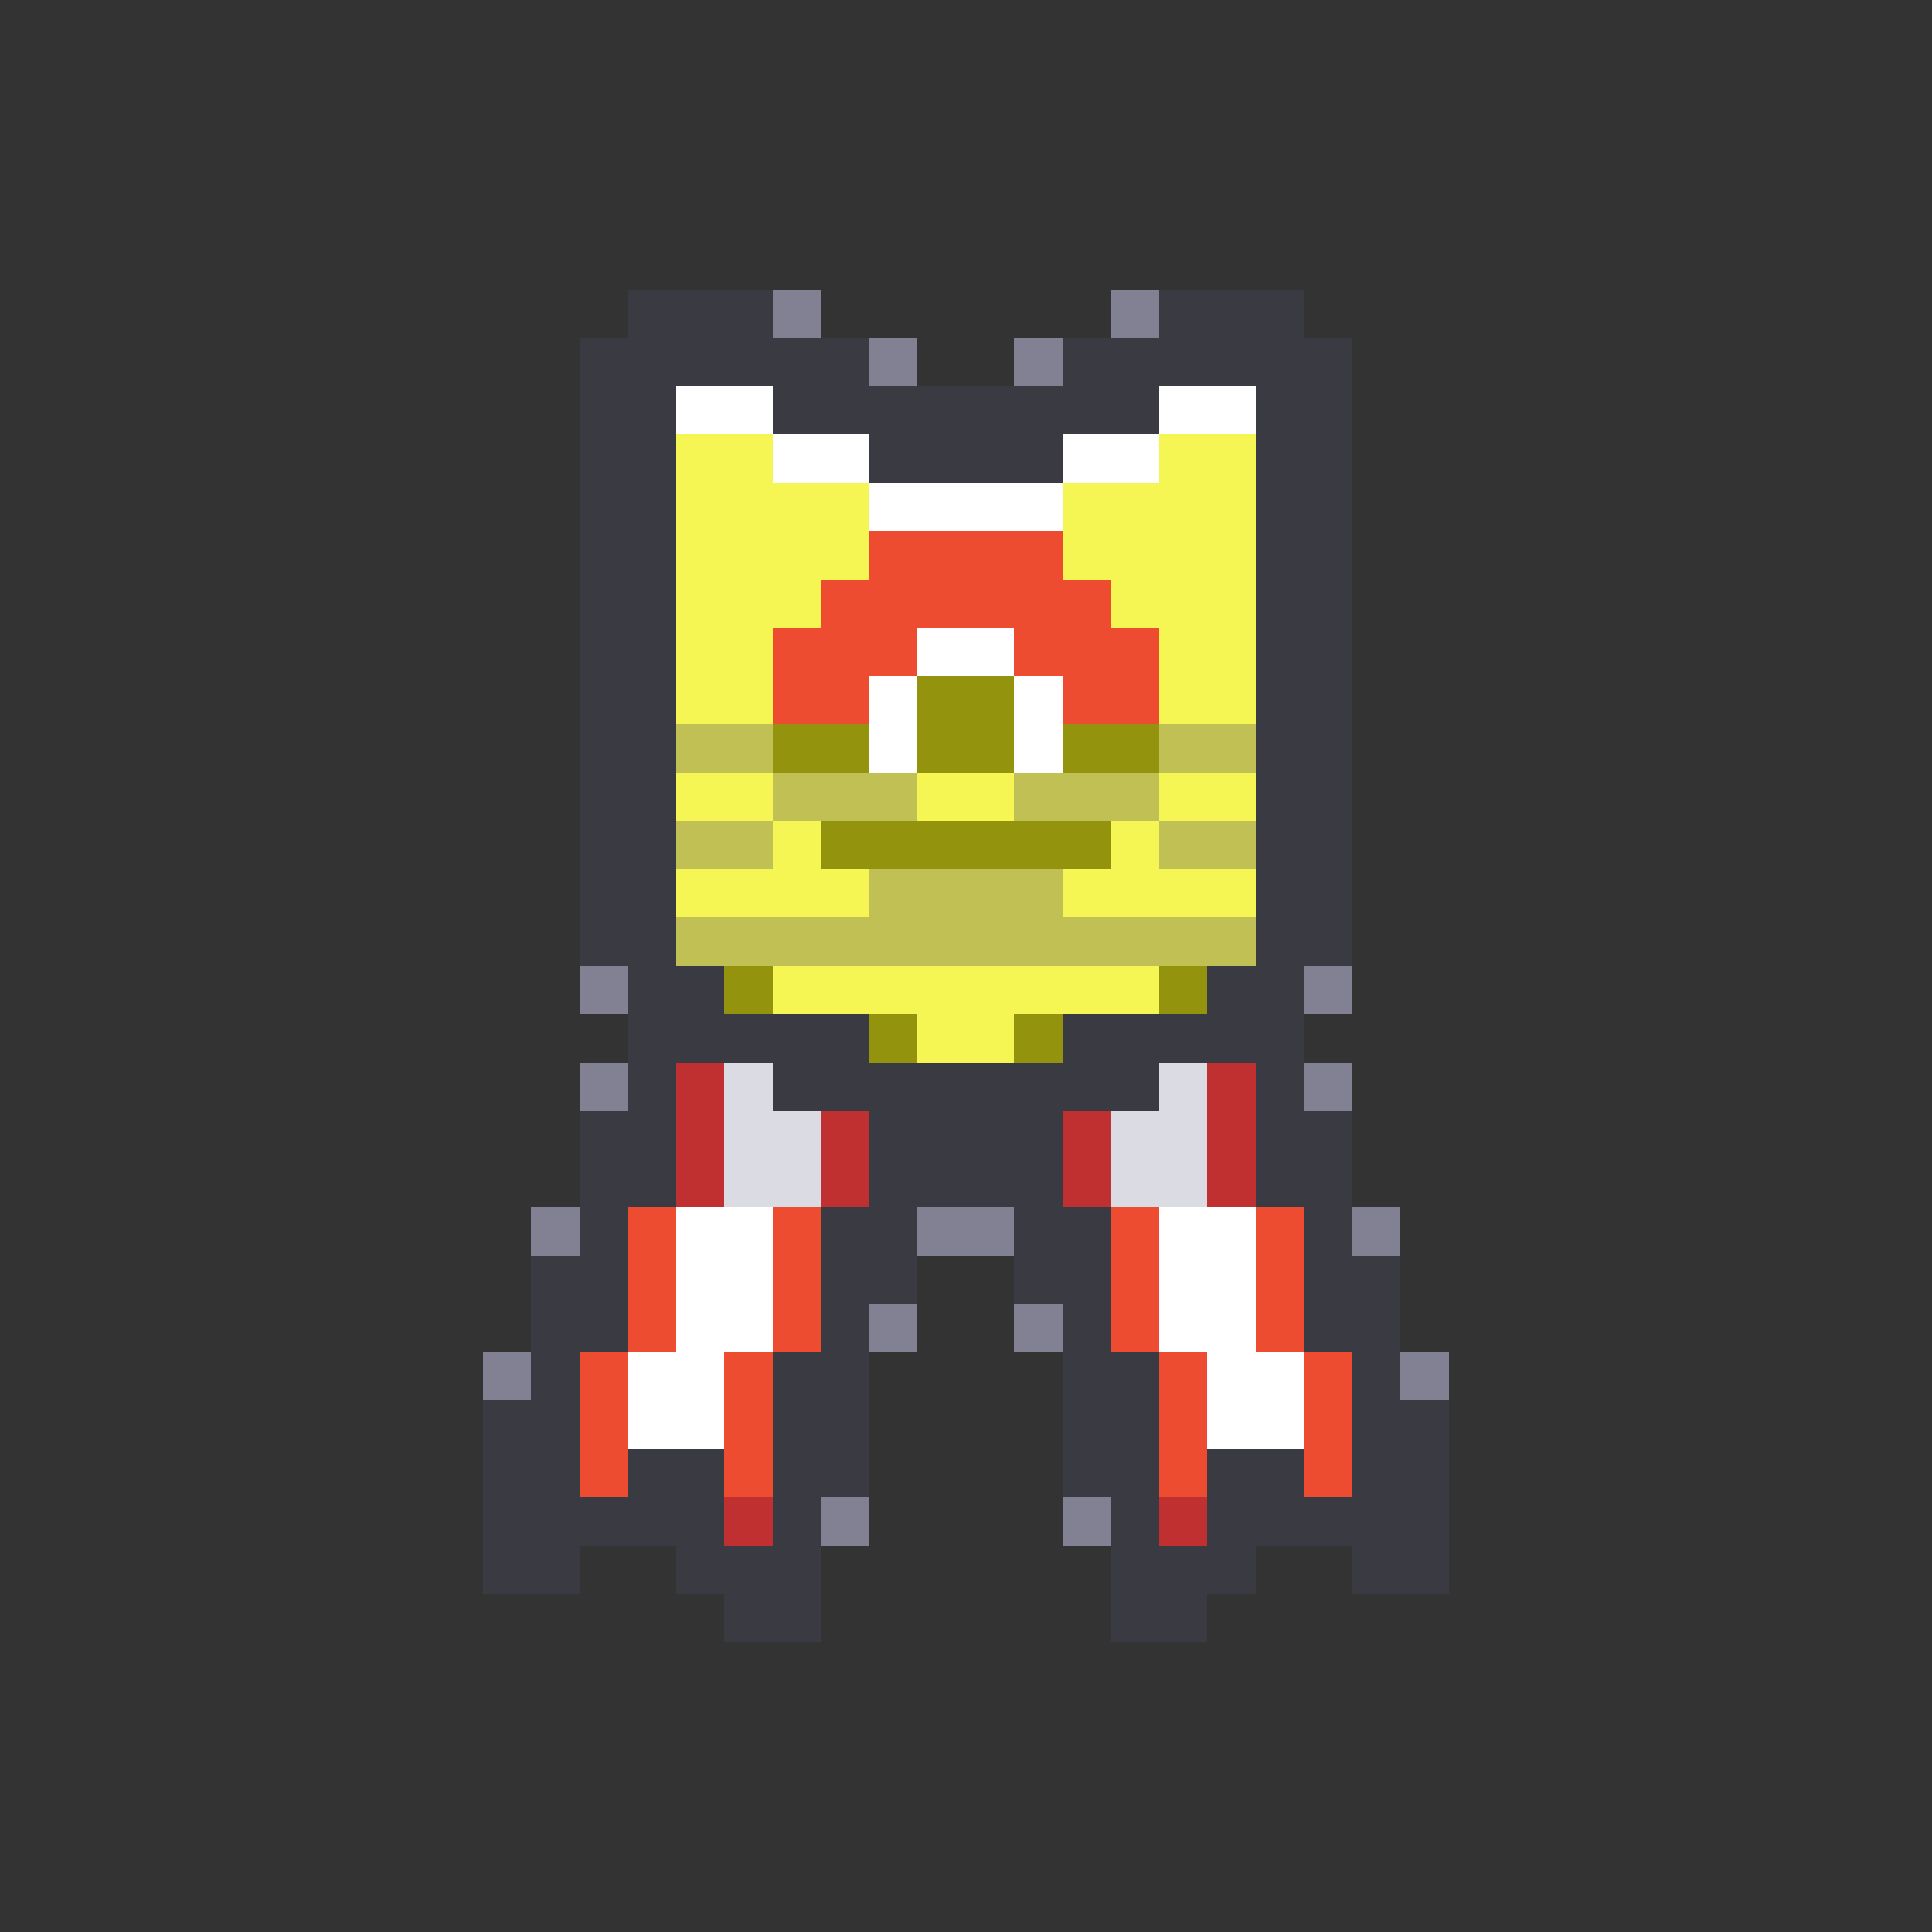 <svg xmlns="http://www.w3.org/2000/svg" viewBox="0 -0.5 40 40" shape-rendering="crispEdges">
<rect x="0" y="-0.5" width="40" height="40" fill="#333333" stroke="none"/>
<path stroke="#3a3a43" d="M13 6h3M24 6h3M12 7h6M22 7h6M12 8h2M16 8h8M26 8h2M12 9h2M18 9h4M26 9h2M12 10h2M26 10h2M12 11h2M26 11h2M12 12h2M26 12h2M12 13h2M26 13h2M12 14h2M26 14h2M12 15h2M26 15h2M12 16h2M26 16h2M12 17h2M26 17h2M12 18h2M26 18h2M12 19h2M26 19h2M13 20h2M25 20h2M13 21h5M22 21h5M13 22h1M16 22h8M26 22h1M12 23h2M18 23h4M26 23h2M12 24h2M18 24h4M26 24h2M12 25h1M17 25h2M21 25h2M27 25h1M11 26h2M17 26h2M21 26h2M27 26h2M11 27h2M17 27h1M22 27h1M27 27h2M11 28h1M16 28h2M22 28h2M28 28h1M10 29h2M16 29h2M22 29h2M28 29h2M10 30h2M13 30h2M16 30h2M22 30h2M25 30h2M28 30h2M10 31h5M16 31h1M23 31h1M25 31h5M10 32h2M14 32h3M23 32h3M28 32h2M15 33h2M23 33h2" />
<path stroke="#818193" d="M16 6h1M23 6h1M18 7h1M21 7h1M12 20h1M27 20h1M12 22h1M27 22h1M11 25h1M19 25h2M28 25h1M18 27h1M21 27h1M10 28h1M29 28h1M17 31h1M22 31h1" />
<path stroke="#ffffff" d="M14 8h2M24 8h2M16 9h2M22 9h2M18 10h4M19 13h2M18 14h1M21 14h1M18 15h1M21 15h1M14 25h2M24 25h2M14 26h2M24 26h2M14 27h2M24 27h2M13 28h2M25 28h2M13 29h2M25 29h2" />
<path stroke="#f5f554" d="M14 9h2M24 9h2M14 10h4M22 10h4M14 11h4M22 11h4M14 12h3M23 12h3M14 13h2M24 13h2M14 14h2M24 14h2M14 16h2M19 16h2M24 16h2M16 17h1M23 17h1M14 18h4M22 18h4M16 20h8M19 21h2" />
<path stroke="#ed4c30" d="M18 11h4M17 12h6M16 13h3M21 13h3M16 14h2M22 14h2M13 25h1M16 25h1M23 25h1M26 25h1M13 26h1M16 26h1M23 26h1M26 26h1M13 27h1M16 27h1M23 27h1M26 27h1M12 28h1M15 28h1M24 28h1M27 28h1M12 29h1M15 29h1M24 29h1M27 29h1M12 30h1M15 30h1M24 30h1M27 30h1" />
<path stroke="#93930d" d="M19 14h2M16 15h2M19 15h2M22 15h2M17 17h6M15 20h1M24 20h1M18 21h1M21 21h1" />
<path stroke="#c0c054" d="M14 15h2M24 15h2M16 16h3M21 16h3M14 17h2M24 17h2M18 18h4M14 19h12" />
<path stroke="#c03030" d="M14 22h1M25 22h1M14 23h1M17 23h1M22 23h1M25 23h1M14 24h1M17 24h1M22 24h1M25 24h1M15 31h1M24 31h1" />
<path stroke="#dbdbe4" d="M15 22h1M24 22h1M15 23h2M23 23h2M15 24h2M23 24h2" />
</svg>
